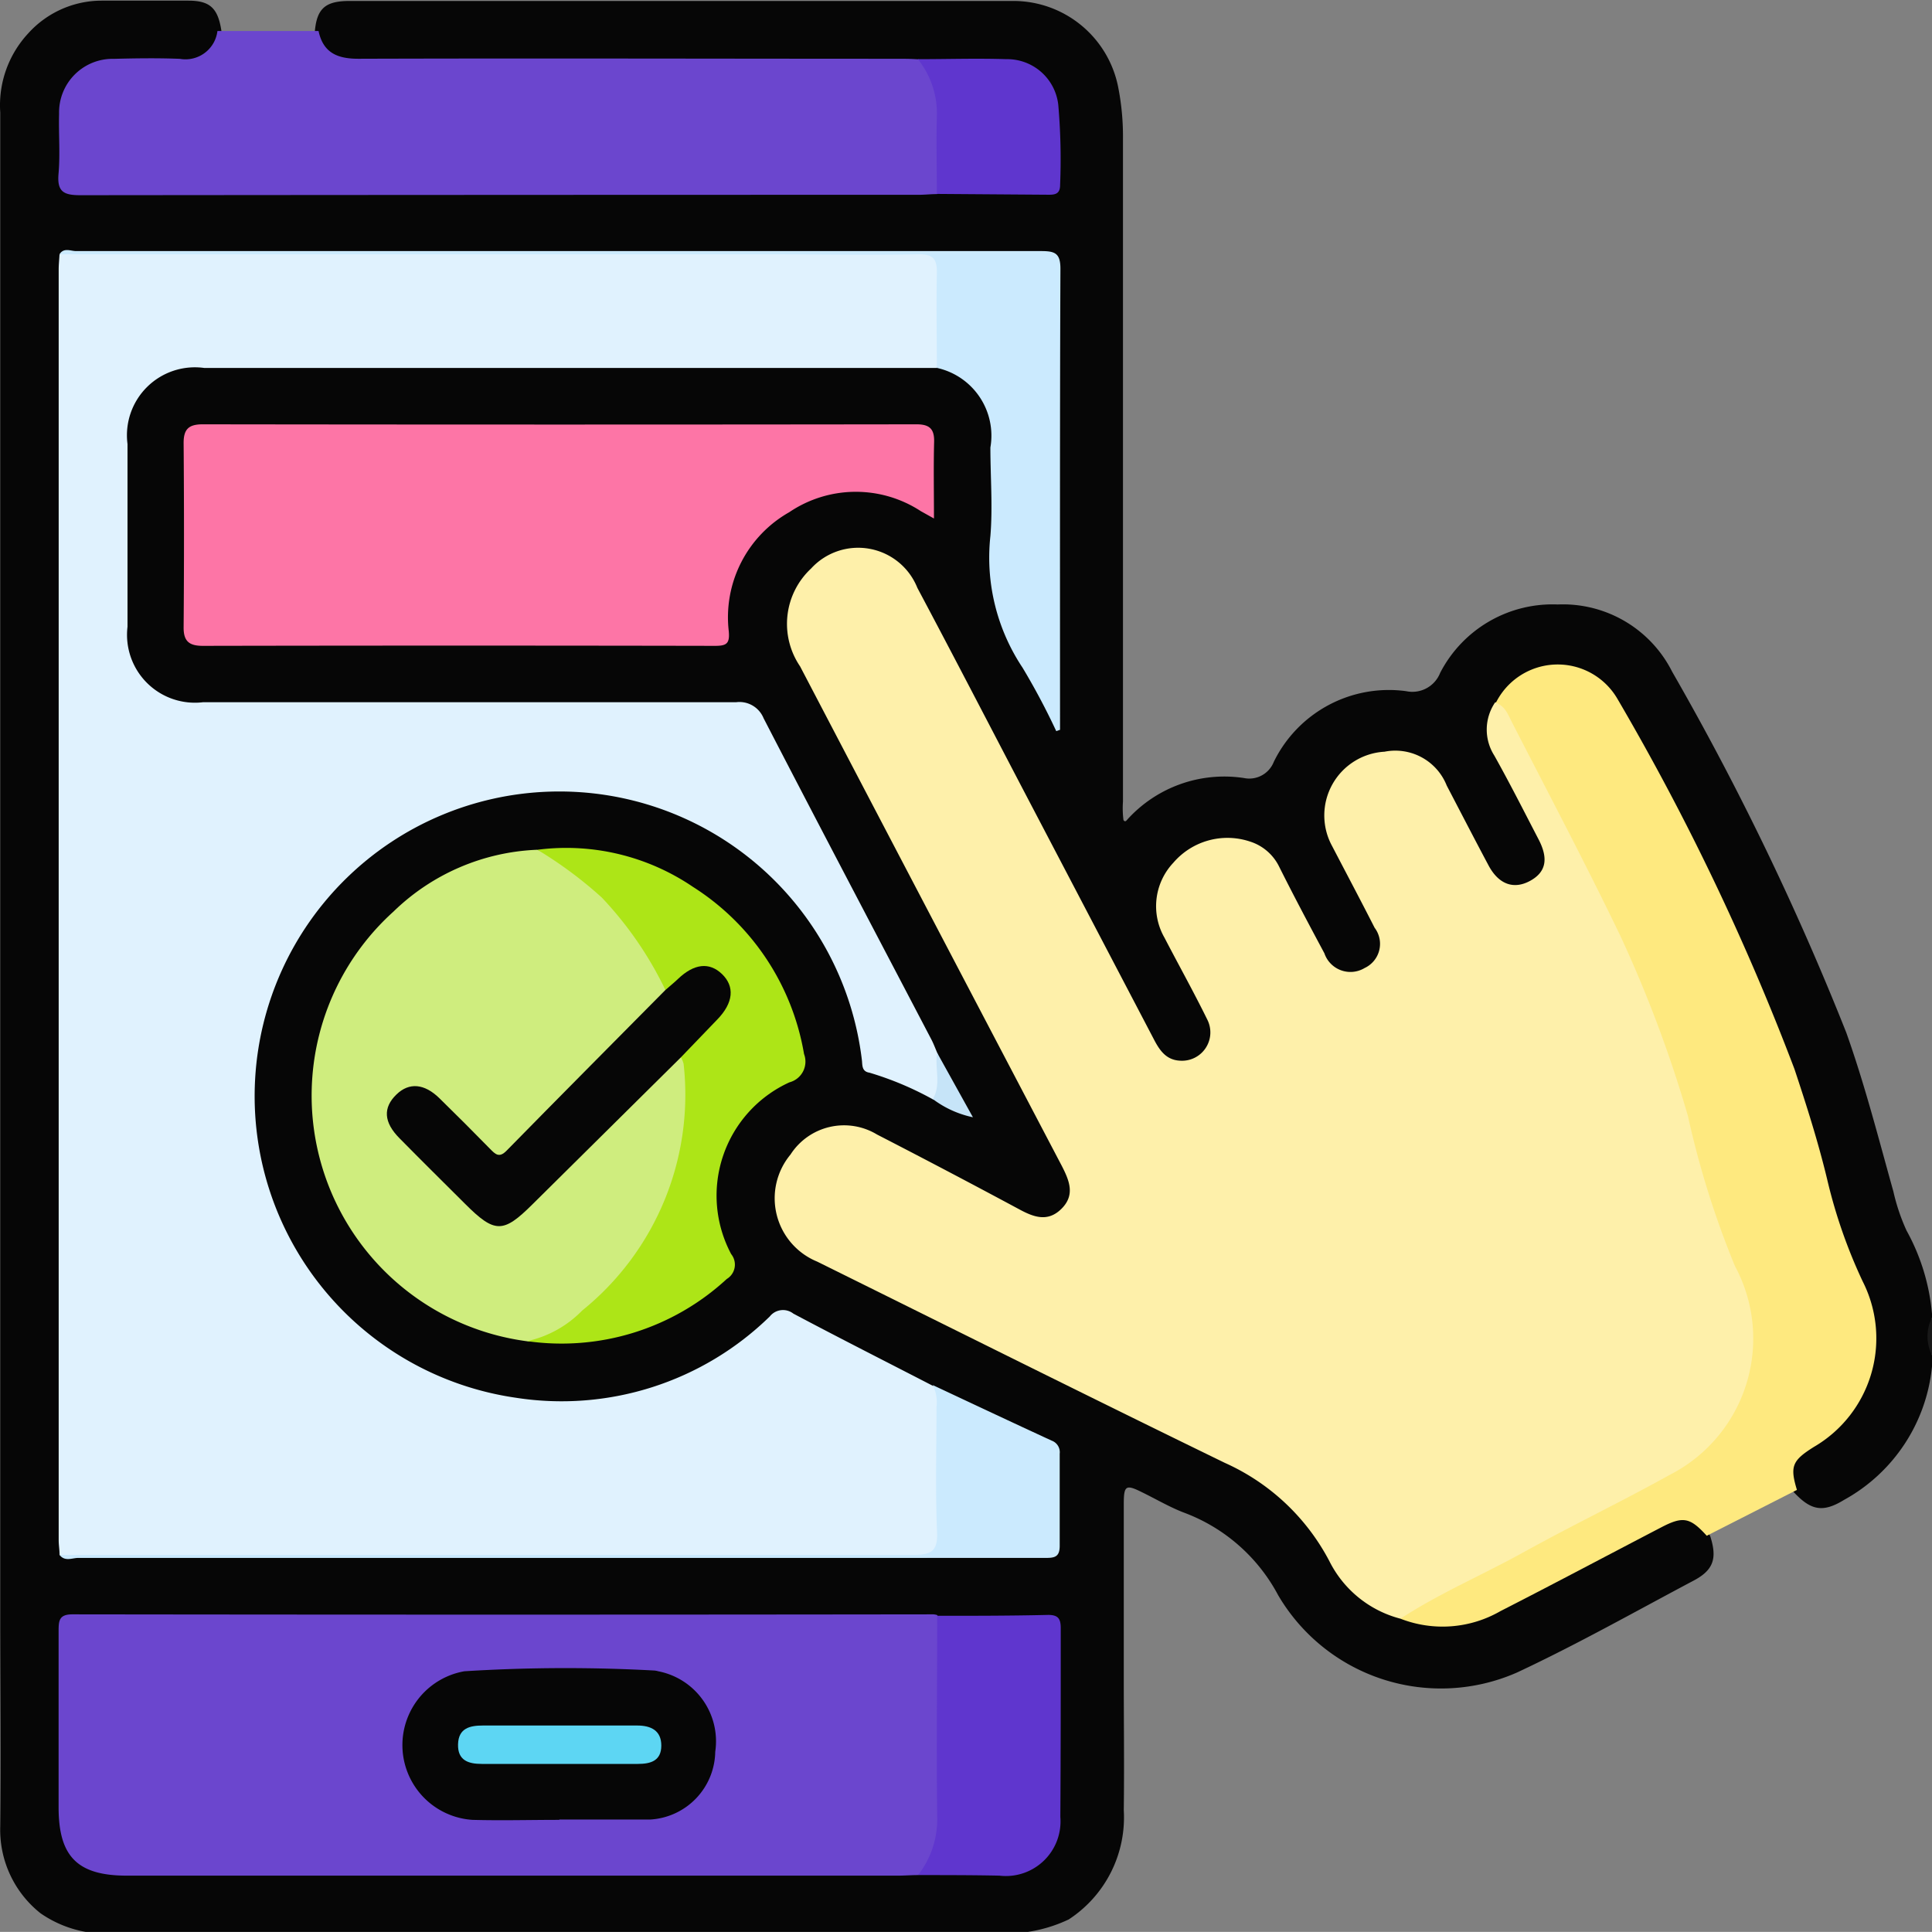 <svg height="23.999" viewBox="0 0 24 23.999" width="24" xmlns="http://www.w3.org/2000/svg">
    <rect x="0" y="0" width="24" height="23.999" fill="#808080" stroke="none"/>
    <g id="step_2" transform="translate(-76.112 -193.907)">
        <path
            d="M100.112,210.227v.047a.951.951,0,0,0,0,.468v.14a2.128,2.128,0,0,1-1.092,1.657c-.264.162-.413.133-.629-.1-.114-.286-.084-.419.189-.589a1.585,1.585,0,0,0,.7-.9,1.184,1.184,0,0,0-.019-.871,23.76,23.76,0,0,1-.892-2.758,21.929,21.929,0,0,0-1.629-3.573c-.194-.356-.353-.731-.568-1.076a.808.808,0,0,0-1.432,0,.612.612,0,0,0,0,.624c.161.321.355.624.5.951a.822.822,0,0,1,.1.263.355.355,0,0,1-.189.393.393.393,0,0,1-.478-.056,1.311,1.311,0,0,1-.246-.368c-.133-.256-.274-.51-.39-.773a.757.757,0,0,0-1.271-.083.61.61,0,0,0-.062.755c.19.341.352.7.54,1.038a.387.387,0,0,1-.145.564.408.408,0,0,1-.579-.179c-.177-.33-.358-.658-.528-.991a.708.708,0,0,0-.981-.342.751.751,0,0,0-.383,1.039c.165.327.322.659.5.979a.42.42,0,0,1,.052.38.438.438,0,0,1-.352.275.354.354,0,0,1-.371-.194c-.148-.229-.273-.473-.4-.715q-1.282-2.471-2.585-4.933c-.248-.468-.62-.626-1.014-.436a.879.879,0,0,0-.428,1.15c.22.5.5.972.752,1.455.4.758.8,1.519,1.2,2.279.443.842.893,1.681,1.318,2.532.032.063.065.125.093.19a.412.412,0,0,1-.561.565q-.648-.327-1.285-.673a6.854,6.854,0,0,0-.669-.336.724.724,0,0,0-.915.3.76.76,0,0,0,.062,1.007,1.455,1.455,0,0,0,.388.257c1.668.851,3.364,1.646,5.035,2.491a2.585,2.585,0,0,1,1.2,1.142,1.472,1.472,0,0,0,.889.749,1.5,1.5,0,0,0,1.2-.109c.66-.33,1.311-.679,1.965-1.022a.43.43,0,0,1,.656.153c.086.269.042.415-.2.545-.73.387-1.45.794-2.2,1.145a2.345,2.345,0,0,1-2.969-.961,2.189,2.189,0,0,0-1.165-1.023c-.182-.069-.351-.17-.526-.255-.2-.1-.225-.083-.226.139,0,.725,0,1.45,0,2.175,0,.545.007,1.091,0,1.636a1.513,1.513,0,0,1-.684,1.357,1.819,1.819,0,0,1-.552.161H77.215a1.42,1.42,0,0,1-.6-.238,1.323,1.323,0,0,1-.5-1.08c.009-.881,0-1.763,0-2.644q0-9.322,0-18.646a1.312,1.312,0,0,1,.348-.983,1.23,1.23,0,0,1,.912-.406c.359,0,.717,0,1.076,0,.279,0,.374.1.415.4a.445.445,0,0,1-.468.4c-.264.017-.53,0-.8.008a.624.624,0,0,0-.682.687c-.007.195.005.39,0,.584s.08.269.266.257c.085-.005.171,0,.257,0h9.983a2.356,2.356,0,0,1,.3.008c.411-.008.823-.006,1.234,0,.186,0,.273-.062.264-.256-.012-.217.013-.435-.015-.652a.634.634,0,0,0-.694-.63c-.342-.005-.683-.008-1.025,0q-3.434.008-6.867,0c-.386,0-.487-.066-.6-.361.015-.334.114-.441.434-.441q4.131,0,8.26,0a1.327,1.327,0,0,1,1.287,1.058,3.157,3.157,0,0,1,.062.651q0,4.118,0,8.236a1.163,1.163,0,0,0,.006.229c.01.018.025.021.038.006a1.624,1.624,0,0,1,1.459-.527.327.327,0,0,0,.37-.2,1.591,1.591,0,0,1,1.645-.879.371.371,0,0,0,.422-.227,1.571,1.571,0,0,1,1.461-.85,1.519,1.519,0,0,1,1.421.835,34.623,34.623,0,0,1,2.163,4.483c.231.648.4,1.312.585,1.973a2.469,2.469,0,0,0,.164.487A2.607,2.607,0,0,1,100.112,210.227Z"
            data-name="Path 7380" fill="#060606" id="Path_7380" />
        <path d="M100.112,210.742a.521.521,0,0,1,0-.468Z" data-name="Path 7381" fill="#191919"
            id="Path_7381" />
        <path
            d="M76.852,213.223c0-.061-.011-.123-.011-.185q0-7.892,0-15.783c0-.062.007-.124.01-.186a.427.427,0,0,1,.229-.022H87.494c.307,0,.33.02.335.328,0,.273,0,.546,0,.819a.362.362,0,0,1-.079.284h-9.1a.844.844,0,0,0-.954.945q0,1.136,0,2.27a.843.843,0,0,0,.94.937q3.311,0,6.622,0a.324.324,0,0,1,.34.2c.689,1.333,1.389,2.662,2.085,3.992.028.054.049.112.074.169a1.112,1.112,0,0,1,.066.36c-.006.085.012.2-.12.214a3.947,3.947,0,0,0-.791-.333c-.1-.015-.085-.1-.094-.162a3.785,3.785,0,1,0-4.3,4.2,3.7,3.7,0,0,0,3.157-1.01.209.209,0,0,1,.292-.035c.576.306,1.158.6,1.739.9a.3.3,0,0,1,.124.287c0,.522.008,1.044,0,1.566-.005.249-.041.276-.291.276H77.058A.364.364,0,0,1,76.852,213.223Z"
            data-name="Path 7382" fill="#e0f2fe" id="Path_7382" />
        <path
            d="M93.509,214.015a1.373,1.373,0,0,1-.882-.713,2.721,2.721,0,0,0-1.3-1.223c-1.693-.824-3.378-1.666-5.064-2.5a.85.85,0,0,1-.331-1.33A.791.791,0,0,1,87.006,208q.882.454,1.757.924c.183.1.361.171.534,0s.1-.349.005-.534q-1.627-3.1-3.251-6.205a.939.939,0,0,1,.137-1.216.792.792,0,0,1,1.32.241c.461.866.911,1.737,1.366,2.606q.786,1.5,1.571,3c.071.137.152.258.324.267a.352.352,0,0,0,.339-.513c-.168-.342-.354-.675-.53-1.014a.787.787,0,0,1,.11-.932.885.885,0,0,1,.955-.262.606.606,0,0,1,.359.311c.181.362.371.72.562,1.076a.342.342,0,0,0,.5.183.331.331,0,0,0,.124-.5c-.173-.34-.352-.677-.528-1.015a.793.793,0,0,1,.651-1.172.687.687,0,0,1,.773.421c.173.331.344.663.52.993.127.237.315.3.516.19s.23-.28.1-.524c-.179-.345-.355-.693-.545-1.032a.6.6,0,0,1,.009-.659c.163-.041.194.1.246.191.184.326.342.665.52.994a19.634,19.634,0,0,1,1.954,4.92,4.348,4.348,0,0,0,.327.9,1.985,1.985,0,0,1-.758,2.594c-.431.269-.895.476-1.341.716-.624.337-1.259.653-1.882.992A.655.655,0,0,1,93.509,214.015Z"
            data-name="Path 7383" fill="#fef0aa" id="Path_7383" />
        <path
            d="M87.517,217.2c-.085,0-.171.007-.257.007H77.689c-.613,0-.848-.235-.849-.846,0-.733,0-1.467,0-2.2,0-.127.011-.2.172-.2q5.347.007,10.694,0a.233.233,0,0,1,.046.008.413.413,0,0,1,.076.308c0,.744.007,1.488,0,2.232A.675.675,0,0,1,87.517,217.2Z"
            data-name="Path 7384" fill="#6b46ce" id="Path_7384" />
        <path
            d="M87.714,200.348l-.163-.091a1.476,1.476,0,0,0-1.635.013,1.5,1.5,0,0,0-.751,1.478c.014.154-.027.182-.17.182q-3.182-.006-6.363,0c-.168,0-.24-.055-.239-.229q.009-1.147,0-2.293c0-.173.067-.23.237-.23q4.434.006,8.867,0c.162,0,.223.057.219.218C87.708,199.7,87.714,200.013,87.714,200.348Z"
            data-name="Path 7385" fill="#fd75a6" id="Path_7385" />
        <path
            d="M78.813,194.292h1.256c.058.27.232.346.5.345,2.224-.007,4.448,0,6.672,0,.094,0,.187,0,.28.007a.493.493,0,0,1,.279.431,5.891,5.891,0,0,1,.015,1.119.2.2,0,0,1-.061.124c-.078,0-.155.009-.233.009q-5.205,0-10.411.005c-.207,0-.29-.043-.271-.265.022-.248,0-.5.007-.748a.665.665,0,0,1,.682-.681c.273-.007.546-.011.819,0A.4.4,0,0,0,78.813,194.292Z"
            data-name="Path 7386" fill="#6b46ce" id="Path_7386" />
        <path
            d="M82.663,210.569A3.078,3.078,0,0,1,81,205.231a2.714,2.714,0,0,1,1.785-.768,1.963,1.963,0,0,1,.908.62A2.952,2.952,0,0,1,84.4,206.2c0,.114-.091.177-.161.248q-.835.837-1.672,1.672c-.227.225-.27.224-.5,0-.161-.159-.319-.321-.481-.479a.5.5,0,0,0-.233-.15.285.285,0,0,0-.313.1.242.242,0,0,0,0,.324A7.956,7.956,0,0,0,82.14,209c.178.139.318.04.449-.091l1.656-1.656c.05-.049.1-.1.15-.147s.115-.111.206-.081a.22.22,0,0,1,.074.187,3.484,3.484,0,0,1-1.479,3.167A.666.666,0,0,1,82.663,210.569Z"
            data-name="Path 7387" fill="#cfed7e" id="Path_7387" />
        <path
            d="M93.509,214.015c.49-.32,1.029-.547,1.539-.831.6-.332,1.217-.628,1.816-.961a1.9,1.9,0,0,0,.8-2.589,11.219,11.219,0,0,1-.584-1.864,15.74,15.74,0,0,0-.843-2.245c-.429-.891-.892-1.766-1.343-2.646-.048-.094-.084-.2-.2-.241a.858.858,0,0,1,1.509-.052,30.515,30.515,0,0,1,2.2,4.6c.15.451.293.9.405,1.364a6.42,6.42,0,0,0,.443,1.275,1.561,1.561,0,0,1-.606,2.056c-.269.169-.3.24-.211.534l-1.12.57c-.207-.228-.294-.246-.563-.106-.667.347-1.33.7-2,1.042A1.44,1.44,0,0,1,93.509,214.015Z"
            data-name="Path 7388" fill="#fee97f" id="Path_7388" />
        <path
            d="M84.378,206.205a4.5,4.5,0,0,0-.79-1.148,5.12,5.12,0,0,0-.8-.594,2.8,2.8,0,0,1,1.932.461A3.065,3.065,0,0,1,86.1,207a.266.266,0,0,1-.181.352,1.546,1.546,0,0,0-.724,2.134.208.208,0,0,1-.055.309,3.023,3.023,0,0,1-2.48.772,1.359,1.359,0,0,0,.684-.38,3.444,3.444,0,0,0,1.26-3.064.319.319,0,0,0-.035-.084c-.034-.106.052-.154.106-.214.1-.115.222-.217.326-.333a.31.31,0,0,0,.029-.438.315.315,0,0,0-.422.022C84.54,206.133,84.491,206.229,84.378,206.205Z"
            data-name="Path 7389" fill="#ade517" id="Path_7389" />
        <path
            d="M87.75,198.477c0-.39-.008-.78,0-1.17.005-.179-.042-.245-.234-.241-.615.012-1.232,0-1.848,0H76.851c.054-.088.14-.039.208-.04q5.993,0,11.985,0c.171,0,.242.024.241.223-.008,1.865-.005,3.729-.005,5.594v.13l-.047.016a8.564,8.564,0,0,0-.418-.787,2.467,2.467,0,0,1-.4-1.636c.03-.364,0-.733,0-1.1A.862.862,0,0,0,87.75,198.477Z"
            data-name="Path 7390" fill="#cbeafe" id="Path_7390" />
        <path
            d="M87.517,217.2a1.13,1.13,0,0,0,.237-.733c-.01-.83,0-1.659,0-2.488.46,0,.92,0,1.38-.011.131,0,.155.056.155.169,0,.78,0,1.56-.005,2.34a.679.679,0,0,1-.757.73C88.188,217.2,87.853,217.2,87.517,217.2Z"
            data-name="Path 7391" fill="#5f36ce" id="Path_7391" />
        <path
            d="M76.852,213.223q5.3,0,10.6,0c.23,0,.313-.045.3-.293-.021-.514-.007-1.029-.006-1.544a.486.486,0,0,0-.047-.273c.492.231.983.462,1.477.69a.153.153,0,0,1,.1.162c0,.382,0,.764,0,1.146,0,.136-.063.149-.172.149-.507,0-1.014,0-1.521,0q-5.251,0-10.5,0C77.01,213.26,76.918,213.309,76.852,213.223Z"
            data-name="Path 7392" fill="#cbeafe" id="Path_7392" />
        <path
            d="M87.75,196.316c0-.32-.009-.64,0-.959a1.075,1.075,0,0,0-.236-.715c.367,0,.733-.012,1.1,0a.638.638,0,0,1,.644.564,7.8,7.8,0,0,1,.023,1c0,.115-.068.121-.153.12Z"
            data-name="Path 7393" fill="#5f36ce" id="Path_7393" />
        <path d="M87.7,207.56c.108-.183.02-.385.054-.574l.444.8A1.255,1.255,0,0,1,87.7,207.56Z"
            data-name="Path 7394" fill="#c6e4f8" id="Path_7394" />
        <path
            d="M83.058,216.514c-.359,0-.718.01-1.077,0a.931.931,0,0,1-.1-1.846,20.214,20.214,0,0,1,2.361-.009.234.234,0,0,1,.046.009.886.886,0,0,1,.709,1,.857.857,0,0,1-.811.842c-.031,0-.063,0-.094,0h-1.03Z"
            data-name="Path 7395" fill="#060606" id="Path_7395" />
        <path
            d="M84.378,206.205c.052-.046.106-.089.156-.137.2-.191.39-.213.548-.06s.143.356-.061.565c-.15.155-.3.312-.45.468q-.922.913-1.845,1.827c-.364.362-.468.362-.838-.008-.271-.27-.543-.539-.811-.811-.2-.2-.21-.383-.039-.547.156-.151.345-.136.533.048q.318.311.629.629c.066.067.113.116.205.022C83.06,207.533,83.72,206.87,84.378,206.205Z"
            data-name="Path 7396" fill="#060606" id="Path_7396" />
        <path
            d="M83.068,215.342h.959c.169,0,.3.06.3.249s-.131.228-.29.228q-.97,0-1.941,0c-.167,0-.3-.044-.294-.245s.149-.232.31-.232Z"
            data-name="Path 7397" fill="#5dd6f3" id="Path_7397" />
    </g>
</svg>
